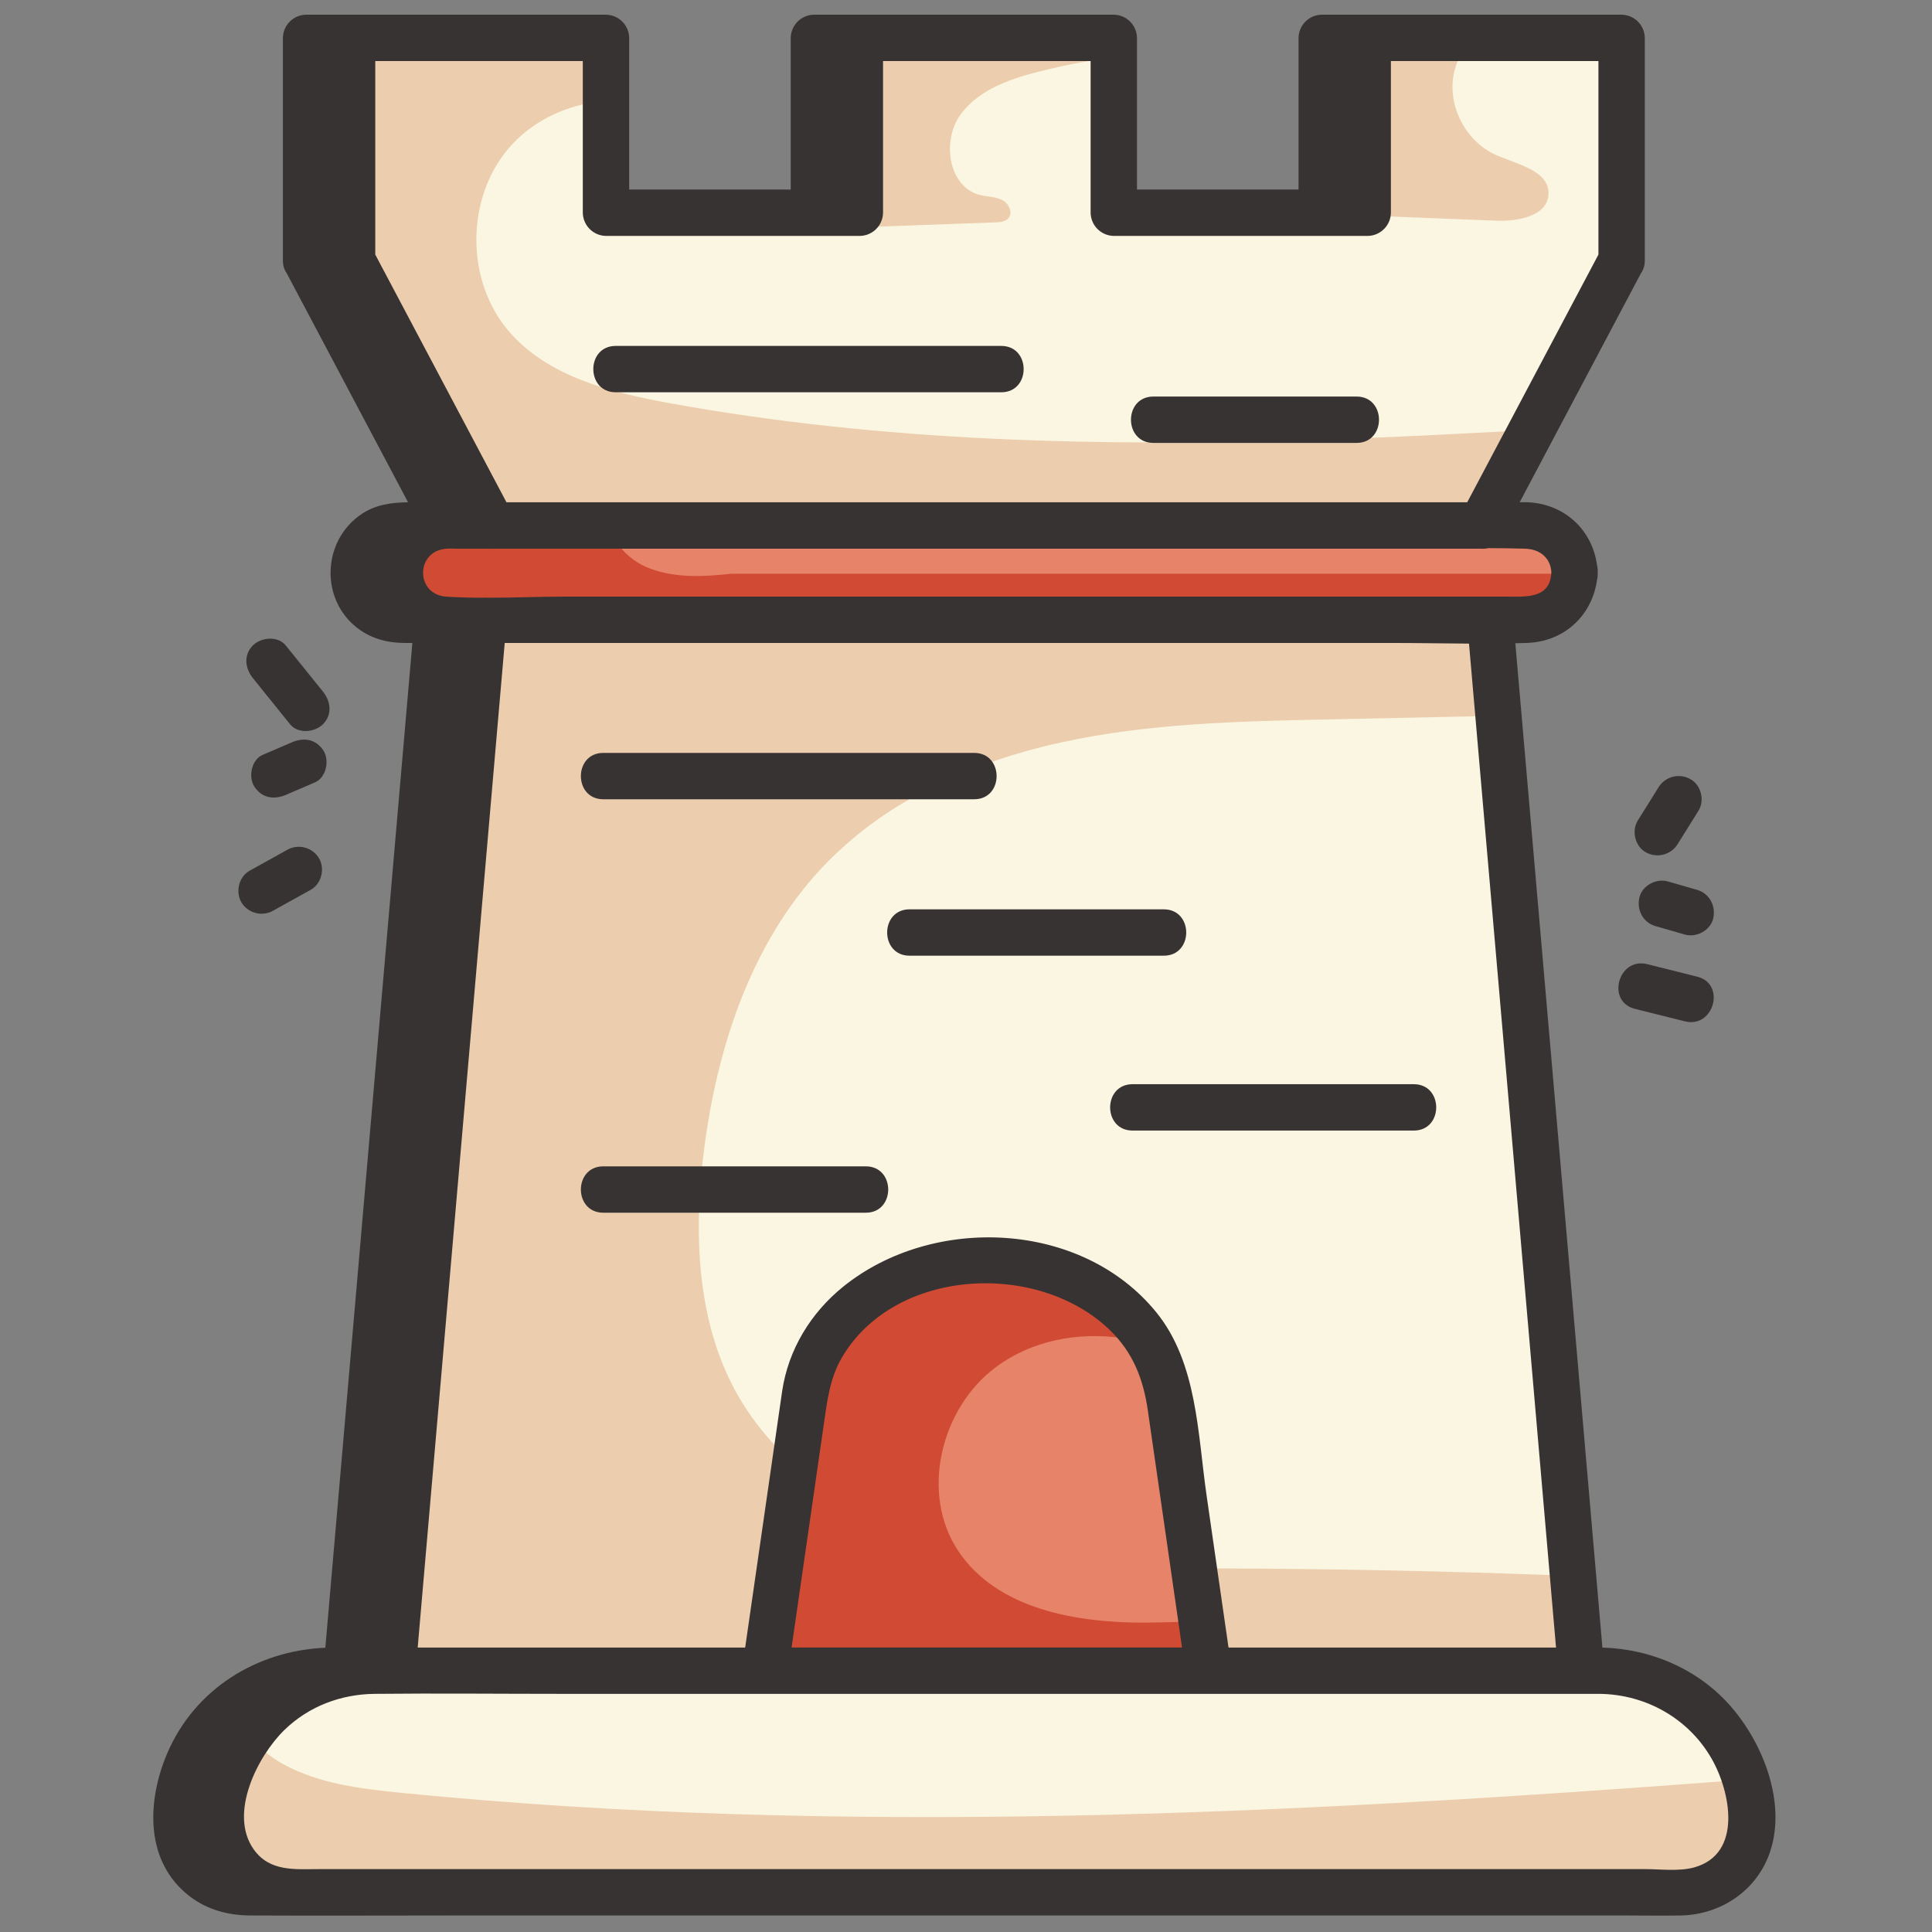 <svg xmlns="http://www.w3.org/2000/svg" xmlns:xlink="http://www.w3.org/1999/xlink" width="500" zoomAndPan="magnify" viewBox="0 0 375 375" height="500" preserveAspectRatio="xMidYMid meet" version="1.2"><rect x="0" y="0" width="375" height="375" fill="#808080" stroke="none"/><defs><clipPath id="cc1f5ddf5a"><path d="M 29 2.852 L 345 2.852 L 345 371.852 L 29 371.852 Z M 29 2.852 "/></clipPath></defs><g id="2ac9593b42"><path style=" stroke:none;fill-rule:nonzero;fill:#fbf6e2;fill-opacity:1;" d="M 310.254 11.25 L 269.973 11.25 C 269.809 11.25 269.664 11.309 269.547 11.426 C 269.43 11.543 269.371 11.684 269.371 11.852 L 269.371 41.293 C 269.371 41.531 269.352 41.77 269.309 42.004 C 269.219 42.449 269.055 42.867 268.824 43.254 C 268.59 43.645 268.301 43.984 267.953 44.273 C 267.602 44.562 267.215 44.789 266.789 44.945 C 266.367 45.102 265.926 45.184 265.473 45.191 L 216.188 45.191 C 215.672 45.184 215.18 45.082 214.703 44.879 C 214.23 44.68 213.812 44.398 213.449 44.031 C 213.082 43.668 212.801 43.25 212.602 42.773 C 212.402 42.301 212.297 41.809 212.289 41.293 L 212.289 11.852 C 212.293 11.797 212.285 11.75 212.266 11.699 C 212.234 11.566 212.164 11.461 212.055 11.375 C 211.949 11.293 211.828 11.25 211.691 11.25 L 171.398 11.25 C 171.234 11.25 171.09 11.309 170.973 11.426 C 170.855 11.543 170.797 11.684 170.797 11.852 L 170.797 41.293 C 170.793 41.805 170.688 42.301 170.488 42.773 C 170.289 43.246 170.008 43.668 169.645 44.031 C 169.285 44.395 168.867 44.676 168.391 44.879 C 167.918 45.078 167.426 45.184 166.91 45.191 L 117.621 45.191 C 117.105 45.184 116.609 45.082 116.137 44.879 C 115.66 44.68 115.242 44.398 114.879 44.035 C 114.512 43.668 114.23 43.25 114.031 42.777 C 113.832 42.301 113.727 41.809 113.719 41.293 L 113.719 11.852 C 113.719 11.684 113.66 11.543 113.543 11.426 C 113.426 11.309 113.285 11.25 113.121 11.25 L 72.84 11.25 C 72.672 11.25 72.531 11.309 72.414 11.426 C 72.297 11.543 72.238 11.684 72.238 11.852 L 72.238 49.414 C 72.238 49.516 72.262 49.609 72.309 49.695 L 75.148 55.047 C 82.688 69.289 90.23 83.527 97.781 97.766 C 97.891 97.977 98.062 98.086 98.305 98.086 L 284.785 98.086 C 285.027 98.086 285.203 97.98 285.312 97.766 C 286.039 96.398 286.762 95.035 287.488 93.672 L 287.59 93.473 C 289.316 90.207 291.043 86.949 292.773 83.688 C 298.395 73.066 304.02 62.445 309.648 51.828 L 310.781 49.68 C 310.832 49.59 310.855 49.496 310.855 49.398 L 310.855 11.852 C 310.855 11.684 310.797 11.543 310.68 11.426 C 310.562 11.309 310.422 11.25 310.254 11.25 Z M 119.527 67.742 L 194.34 67.742 C 196.918 67.742 198.094 69.762 198.094 71.641 C 198.113 72.656 197.797 73.559 197.152 74.34 C 196.797 74.742 196.375 75.047 195.883 75.258 C 195.391 75.469 194.879 75.562 194.344 75.543 L 119.512 75.543 C 116.934 75.543 115.758 73.52 115.758 71.648 C 115.758 69.777 116.934 67.742 119.512 67.742 Z M 263.328 85.367 L 223.871 85.367 C 221.297 85.367 220.117 83.344 220.117 81.473 C 220.117 79.605 221.293 77.566 223.871 77.566 L 263.312 77.566 C 265.887 77.566 267.066 79.59 267.066 81.461 C 267.066 82.891 266.383 84.395 264.945 85.043 C 264.422 85.266 263.879 85.375 263.312 85.367 Z M 302.543 318.723 C 302.172 314.398 301.797 310.078 301.422 305.758 C 301.238 303.574 301.051 301.391 300.859 299.207 L 291.316 189.301 L 286.957 139.02 L 285.734 124.871 C 285.719 124.715 285.652 124.586 285.539 124.484 C 285.426 124.379 285.293 124.324 285.141 124.324 C 283.066 124.324 280.984 124.289 278.906 124.266 C 275.938 124.234 272.867 124.199 269.848 124.199 L 97.965 124.199 C 97.809 124.199 97.676 124.254 97.559 124.355 C 97.445 124.461 97.379 124.59 97.363 124.742 C 96.809 131.184 96.254 137.625 95.695 144.066 L 86.066 255.164 C 84.348 275.117 82.617 295.07 80.883 315.031 L 80.473 319.723 C 80.461 319.902 80.516 320.055 80.633 320.188 C 80.75 320.316 80.898 320.379 81.074 320.379 C 85.188 320.379 89.309 320.379 93.43 320.379 L 144.637 320.379 C 144.785 320.379 144.914 320.328 145.027 320.23 C 145.141 320.133 145.207 320.012 145.23 319.863 L 150.262 284.992 L 150.84 280.965 L 150.875 280.711 C 151.383 277.176 151.898 273.633 152.41 270.094 C 153.551 262.387 157.695 255.305 164.086 250.16 C 171.613 244.094 181.488 240.754 191.879 240.754 C 204.875 240.754 216.582 245.98 223.973 255.082 C 230.375 262.969 231.59 273.473 232.762 283.625 C 233.023 285.852 233.285 288.152 233.602 290.352 L 235.648 304.441 L 237.879 319.863 C 237.902 320.012 237.969 320.133 238.082 320.23 C 238.195 320.328 238.324 320.379 238.473 320.379 L 302.023 320.379 C 302.199 320.379 302.348 320.312 302.469 320.188 C 302.586 320.055 302.637 319.902 302.625 319.723 Z M 117.098 146.75 L 189.09 146.75 C 189.625 146.727 190.137 146.824 190.629 147.031 C 191.117 147.242 191.543 147.543 191.898 147.941 C 191.934 147.984 191.961 148.027 191.992 148.07 C 192.574 148.828 192.855 149.688 192.844 150.641 C 192.844 152.527 191.664 154.547 189.09 154.547 L 117.098 154.547 C 114.523 154.547 113.344 152.527 113.344 150.656 C 113.344 148.781 114.512 146.75 117.098 146.75 Z M 168.051 234.785 L 117.098 234.785 C 114.523 234.785 113.344 232.762 113.344 230.891 C 113.344 229.023 114.512 226.992 117.098 226.992 L 168.051 226.992 C 170.625 226.992 171.805 229.016 171.805 230.887 C 171.805 232.754 170.625 234.785 168.051 234.785 Z M 176.547 184.898 C 173.977 184.898 172.793 182.875 172.793 181.004 C 172.793 179.137 173.973 177.098 176.547 177.098 L 225.895 177.098 C 228.465 177.098 229.648 179.121 229.648 180.992 C 229.648 182.859 228.469 184.898 225.895 184.898 Z M 219.828 218.84 C 217.254 218.84 216.074 216.816 216.074 214.945 C 216.074 213.078 217.246 211.039 219.828 211.039 L 274.418 211.039 C 276.996 211.039 278.172 213.062 278.172 214.934 C 278.172 216.801 277 218.84 274.418 218.84 Z M 334.809 345.723 C 334.285 344.098 333.602 342.543 332.762 341.059 C 328.195 333.129 319.898 328.316 310.555 328.18 L 109.055 328.18 C 105.02 328.18 100.98 328.168 96.945 328.148 C 92.906 328.125 88.863 328.117 84.816 328.125 C 80.289 328.125 76.316 328.141 72.695 328.18 C 65.824 328.25 59.453 330.805 54.762 335.383 C 53.406 336.723 52.207 338.188 51.164 339.781 C 47.242 345.73 44.891 353.867 48.75 359.305 C 51.441 363.117 55.34 363.418 59.094 363.418 C 59.566 363.418 60.047 363.418 60.52 363.418 L 319.305 363.418 C 320.082 363.418 320.895 363.449 321.766 363.48 C 322.637 363.512 323.598 363.559 324.527 363.559 C 326.043 363.602 327.535 363.434 329.004 363.062 C 332.004 362.23 334.082 360.445 335.188 357.762 C 336.613 354.246 336.125 349.703 334.805 345.719 Z M 334.809 345.723 "/><path style=" stroke:none;fill-rule:nonzero;fill:#e68369;fill-opacity:1;" d="M 296.039 105.879 C 293.895 105.82 291.547 105.781 288.855 105.773 C 288.805 105.773 288.754 105.777 288.703 105.789 C 288.426 105.859 288.141 105.898 287.852 105.898 C 287.75 105.898 287.641 105.898 287.48 105.879 L 95.527 105.879 C 95.426 105.879 95.324 105.898 95.223 105.898 C 95.125 105.898 95.012 105.898 94.852 105.879 L 88.668 105.879 C 88.453 105.879 88.234 105.879 88.02 105.879 C 87.805 105.879 87.555 105.879 87.336 105.879 C 87.117 105.879 86.859 105.879 86.621 105.906 C 83.113 106.16 81.523 108.824 81.527 111.191 C 81.531 113.559 83.125 116.184 86.605 116.414 C 88.723 116.547 91.039 116.617 93.727 116.625 C 93.746 116.625 93.766 116.625 93.789 116.625 C 93.93 116.625 94.074 116.605 94.215 116.605 C 94.355 116.605 94.555 116.605 94.734 116.629 C 94.754 116.633 94.773 116.633 94.793 116.629 C 97.184 116.629 99.57 116.57 101.906 116.523 C 104.441 116.469 107.07 116.414 109.625 116.414 L 293.293 116.414 C 293.637 116.414 293.953 116.414 294.281 116.414 C 296.758 116.414 301.309 116.414 301.695 111.359 C 301.695 111.281 301.695 111.207 301.719 111.121 C 301.578 108.043 299.352 105.988 296.039 105.879 Z M 229.32 314.805 L 225.703 289.719 L 223.379 273.629 C 222.551 267.871 220.715 263.379 217.668 259.703 C 217.098 259.016 216.484 258.359 215.84 257.738 C 209.758 251.855 200.805 248.484 191.273 248.484 C 178.992 248.484 168.414 253.945 163 263.039 C 160.664 266.965 160.07 271.121 159.441 275.52 L 159.32 276.359 C 158.555 281.676 157.789 286.988 157.02 292.305 L 153.066 319.695 C 153.039 319.875 153.086 320.031 153.207 320.168 C 153.328 320.309 153.48 320.379 153.664 320.379 L 229.434 320.379 C 229.617 320.379 229.77 320.309 229.891 320.168 C 230.008 320.031 230.051 319.875 230.027 319.695 C 229.793 318.062 229.551 316.438 229.32 314.805 Z M 229.32 314.805 "/><path style=" stroke:none;fill-rule:nonzero;fill:#ecceae;fill-opacity:1;" d="M 135.695 234.785 C 135.277 247.406 137.062 260.129 143.316 270.996 C 145.414 274.629 147.922 277.953 150.84 280.973 L 150.262 284.992 L 145.23 319.855 C 145.207 320.004 145.141 320.129 145.027 320.227 C 144.914 320.324 144.785 320.371 144.637 320.371 L 93.43 320.371 C 89.312 320.371 85.195 320.371 81.074 320.371 C 80.898 320.371 80.75 320.309 80.633 320.18 C 80.516 320.047 80.461 319.895 80.473 319.719 L 80.883 315.023 C 82.617 295.062 84.344 275.105 86.066 255.156 L 95.695 144.059 C 96.254 137.617 96.809 131.18 97.363 124.738 C 97.379 124.582 97.445 124.453 97.559 124.352 C 97.676 124.246 97.809 124.191 97.965 124.191 L 269.848 124.191 C 272.867 124.191 275.938 124.227 278.906 124.258 C 280.984 124.281 283.066 124.309 285.141 124.316 C 285.293 124.32 285.426 124.371 285.539 124.477 C 285.652 124.582 285.719 124.711 285.734 124.863 L 286.957 139.016 C 277.188 139.227 267.418 139.434 257.648 139.641 C 240.379 140.004 222.973 140.391 206.094 144.074 C 201.309 145.109 196.605 146.438 191.988 148.07 C 187 149.828 182.191 151.988 177.562 154.551 C 171.285 157.992 165.629 162.254 160.586 167.336 C 146.141 182.074 139.242 202.77 136.645 223.238 C 136.488 224.477 136.344 225.723 136.227 226.973 C 135.965 229.57 135.777 232.176 135.695 234.785 Z M 195.789 42.273 C 196.676 41.141 195.73 39.395 194.422 38.77 C 193.117 38.148 191.621 38.203 190.223 37.852 C 184.082 36.316 182.715 27.309 186.469 22.199 C 190.223 17.086 196.793 15.059 202.957 13.578 C 206.027 12.848 209.125 12.16 212.25 11.699 C 212.219 11.566 212.148 11.461 212.039 11.375 C 211.93 11.293 211.809 11.25 211.672 11.25 L 171.398 11.25 C 171.234 11.25 171.09 11.309 170.973 11.426 C 170.855 11.543 170.797 11.684 170.797 11.852 L 170.797 41.293 C 170.785 42.359 170.402 43.27 169.641 44.02 L 193.113 43.168 C 194.086 43.145 195.188 43.051 195.789 42.273 Z M 75.148 55.047 C 82.688 69.289 90.23 83.527 97.781 97.766 C 97.891 97.977 98.062 98.086 98.305 98.086 L 284.785 98.086 C 285.027 98.086 285.203 97.98 285.312 97.766 C 286.039 96.398 286.762 95.035 287.488 93.672 L 287.59 93.473 C 289.316 90.207 291.043 86.949 292.773 83.688 C 283.5 84.195 274.223 84.66 264.941 85.027 C 261.863 85.145 258.781 85.262 255.699 85.367 C 213.516 86.719 171.348 85.785 129.93 78.246 C 118.484 76.16 106.293 73.09 98.73 64.258 C 90.328 54.426 90.379 38.41 98.859 28.641 C 102.688 24.227 108.012 21.336 113.719 20.129 L 113.719 11.852 C 113.719 11.684 113.66 11.543 113.543 11.426 C 113.426 11.309 113.285 11.25 113.121 11.25 L 72.84 11.25 C 72.672 11.25 72.531 11.309 72.414 11.426 C 72.297 11.543 72.238 11.684 72.238 11.852 L 72.238 49.414 C 72.238 49.516 72.262 49.609 72.309 49.695 Z M 300.562 37.691 C 300.762 33.168 294.625 31.934 290.473 30.125 C 284.75 27.641 281.125 21.051 282.078 14.891 C 282.277 13.621 282.656 12.402 283.207 11.242 L 269.973 11.242 C 269.809 11.242 269.664 11.301 269.547 11.418 C 269.43 11.535 269.371 11.676 269.371 11.844 L 269.371 41.285 C 269.371 41.523 269.352 41.762 269.309 42 L 290.461 42.836 C 294.688 43.008 300.383 41.91 300.562 37.699 Z M 235.637 304.438 L 237.879 319.863 C 237.902 320.012 237.969 320.133 238.082 320.23 C 238.195 320.328 238.324 320.379 238.473 320.379 L 302.023 320.379 C 302.199 320.379 302.348 320.312 302.469 320.188 C 302.586 320.055 302.637 319.902 302.625 319.723 L 302.531 318.699 C 302.164 314.379 301.789 310.059 301.41 305.738 C 280.297 304.949 259.172 304.516 238.031 304.434 C 237.23 304.438 236.434 304.438 235.637 304.438 Z M 334.805 345.719 C 249.207 352.156 163.336 356.434 78.035 348.004 C 70.062 347.211 61.859 346.238 54.852 342.359 C 53.531 341.629 52.301 340.766 51.164 339.773 C 47.242 345.723 44.891 353.859 48.75 359.297 C 51.441 363.117 55.34 363.418 59.094 363.418 C 59.566 363.418 60.047 363.418 60.52 363.418 L 319.305 363.418 C 320.082 363.418 320.895 363.449 321.766 363.48 C 322.637 363.512 323.598 363.559 324.527 363.559 C 326.043 363.602 327.535 363.434 329.004 363.062 C 332.004 362.23 334.082 360.445 335.188 357.762 C 336.613 354.246 336.125 349.703 334.805 345.719 Z M 334.805 345.719 "/><path style=" stroke:none;fill-rule:nonzero;fill:#d14b34;fill-opacity:1;" d="M 229.32 314.805 C 229.551 316.438 229.793 318.062 230.027 319.695 C 230.051 319.875 230.008 320.031 229.891 320.168 C 229.77 320.309 229.617 320.379 229.434 320.379 L 153.66 320.379 C 153.477 320.379 153.324 320.309 153.203 320.168 C 153.082 320.031 153.035 319.875 153.062 319.695 L 157.016 292.305 C 157.785 286.988 158.555 281.676 159.316 276.359 L 159.438 275.52 C 160.066 271.121 160.66 266.965 162.996 263.039 C 168.422 253.945 178.992 248.484 191.27 248.484 C 200.805 248.484 209.758 251.855 215.836 257.738 C 216.484 258.359 217.094 259.016 217.664 259.703 C 209.133 258.5 200.246 260.207 193.348 265.32 C 182.582 273.297 178.551 289.855 185.984 301.023 C 193.52 312.336 208.895 315.031 222.492 314.953 C 224.746 314.926 227.027 314.867 229.32 314.805 Z M 141.891 111.359 C 136.648 111.953 131.238 112.219 126.289 110.402 C 123.805 109.48 121.746 107.973 120.113 105.879 L 95.527 105.879 C 95.426 105.879 95.324 105.898 95.223 105.898 C 95.125 105.898 95.012 105.898 94.852 105.879 L 88.668 105.879 C 88.453 105.879 88.234 105.879 88.02 105.879 C 87.805 105.879 87.555 105.879 87.336 105.879 C 87.117 105.879 86.859 105.879 86.621 105.906 C 83.113 106.16 81.523 108.824 81.527 111.191 C 81.531 113.559 83.125 116.184 86.605 116.414 C 88.723 116.547 91.039 116.617 93.727 116.625 C 93.746 116.625 93.766 116.625 93.789 116.625 C 93.93 116.625 94.074 116.605 94.215 116.605 C 94.355 116.605 94.555 116.605 94.734 116.629 C 94.754 116.633 94.773 116.633 94.793 116.629 C 97.184 116.629 99.57 116.57 101.906 116.523 C 104.441 116.469 107.07 116.414 109.625 116.414 L 293.293 116.414 C 293.637 116.414 293.953 116.414 294.281 116.414 C 296.758 116.414 301.309 116.414 301.695 111.359 Z M 141.891 111.359 "/><g clip-rule="nonzero" clip-path="url(#cc1f5ddf5a)"><path style=" stroke:none;fill-rule:nonzero;fill:#383333;fill-opacity:1;" d="M 336.145 331.441 C 342.285 338.605 346.676 349.867 343.621 359.281 C 341.16 366.844 334.121 371.629 326.289 371.793 C 322.77 371.863 319.234 371.793 315.715 371.793 L 88.215 371.793 C 75.004 371.793 61.793 371.863 48.582 371.793 C 44.336 371.77 40.301 370.719 36.875 368.113 C 28.082 361.43 28.477 349.672 32.441 340.359 C 37.781 327.828 49.84 320.395 63.148 319.824 L 64.93 299.262 L 74.449 189.352 C 76.312 167.836 78.176 146.32 80.039 124.797 L 78.426 124.797 C 75.059 124.766 71.922 123.922 69.242 121.805 C 62.137 116.199 62.586 105.09 69.961 99.93 C 72.852 97.906 75.973 97.543 79.203 97.492 C 71.359 82.68 63.512 67.867 55.66 53.055 C 55.141 52.293 54.891 51.449 54.91 50.523 L 54.91 7.352 C 54.914 7.055 54.945 6.766 55.008 6.477 C 55.066 6.188 55.156 5.906 55.27 5.637 C 55.383 5.367 55.523 5.109 55.688 4.863 C 55.852 4.621 56.039 4.395 56.25 4.184 C 56.457 3.977 56.684 3.789 56.93 3.625 C 57.172 3.461 57.43 3.324 57.703 3.207 C 57.973 3.094 58.254 3.008 58.543 2.945 C 58.828 2.887 59.121 2.855 59.414 2.852 L 117.621 2.852 C 117.914 2.855 118.207 2.887 118.492 2.949 C 118.781 3.008 119.059 3.098 119.332 3.211 C 119.602 3.324 119.859 3.465 120.105 3.629 C 120.348 3.793 120.574 3.98 120.781 4.188 C 120.992 4.395 121.176 4.621 121.34 4.867 C 121.504 5.109 121.645 5.367 121.758 5.637 C 121.875 5.91 121.961 6.188 122.023 6.477 C 122.082 6.766 122.117 7.055 122.121 7.352 L 122.121 36.793 L 153.48 36.793 L 153.48 7.352 C 153.484 7.055 153.516 6.766 153.578 6.477 C 153.637 6.188 153.727 5.91 153.84 5.637 C 153.953 5.367 154.094 5.109 154.258 4.867 C 154.422 4.621 154.609 4.395 154.816 4.188 C 155.023 3.98 155.25 3.793 155.496 3.629 C 155.738 3.465 155.996 3.324 156.27 3.211 C 156.539 3.098 156.816 3.008 157.105 2.949 C 157.395 2.887 157.684 2.855 157.98 2.852 L 216.188 2.852 C 216.48 2.855 216.773 2.887 217.059 2.949 C 217.348 3.008 217.629 3.098 217.898 3.211 C 218.172 3.324 218.426 3.465 218.672 3.629 C 218.914 3.793 219.141 3.98 219.352 4.188 C 219.559 4.395 219.746 4.621 219.91 4.867 C 220.074 5.109 220.211 5.367 220.328 5.637 C 220.441 5.91 220.531 6.188 220.59 6.477 C 220.652 6.766 220.684 7.055 220.688 7.352 L 220.688 36.793 L 252.047 36.793 L 252.047 7.352 C 252.051 7.055 252.082 6.766 252.145 6.477 C 252.203 6.188 252.293 5.91 252.406 5.637 C 252.523 5.367 252.66 5.109 252.824 4.867 C 252.988 4.621 253.176 4.395 253.383 4.188 C 253.594 3.98 253.82 3.793 254.062 3.629 C 254.305 3.465 254.562 3.324 254.836 3.211 C 255.105 3.098 255.387 3.008 255.672 2.949 C 255.961 2.887 256.254 2.855 256.547 2.852 L 314.754 2.852 C 315.051 2.855 315.34 2.887 315.629 2.949 C 315.918 3.008 316.195 3.098 316.465 3.211 C 316.738 3.324 316.996 3.465 317.238 3.629 C 317.484 3.793 317.711 3.98 317.918 4.188 C 318.125 4.395 318.312 4.621 318.477 4.867 C 318.641 5.109 318.781 5.367 318.895 5.637 C 319.008 5.91 319.098 6.188 319.156 6.477 C 319.219 6.766 319.25 7.055 319.254 7.352 L 319.254 50.523 C 319.277 51.457 319.023 52.305 318.492 53.07 C 317.391 55.148 316.289 57.23 315.184 59.312 C 308.449 72.051 301.711 84.773 294.969 97.484 C 295.453 97.484 295.945 97.484 296.426 97.484 C 303.641 97.754 309.09 102.836 309.996 109.793 C 310.098 110.234 310.141 110.684 310.117 111.137 C 310.141 111.594 310.098 112.039 309.992 112.48 C 309.055 119.445 303.664 124.531 296.41 124.793 C 295.652 124.816 294.891 124.832 294.125 124.852 C 294.719 131.676 295.312 138.492 295.902 145.301 L 305.438 255.219 C 307.301 276.742 309.164 298.27 311.027 319.797 C 320.57 320.055 329.887 324.105 336.145 331.441 Z M 328.844 362.461 C 338.297 359.836 335.895 347.758 332.223 341.355 C 327.75 333.555 319.492 328.906 310.547 328.777 L 109.055 328.777 C 96.945 328.777 84.832 328.652 72.699 328.777 C 66.148 328.844 59.902 331.207 55.18 335.812 C 49.969 340.891 44.336 352.043 49.242 358.957 C 52.355 363.352 57.281 362.793 61.922 362.793 L 319.305 362.793 C 322.289 362.793 325.91 363.277 328.844 362.461 Z M 310.254 49.414 L 310.254 11.852 L 269.973 11.852 L 269.973 41.293 C 269.969 41.586 269.938 41.879 269.875 42.164 C 269.816 42.453 269.727 42.734 269.613 43.004 C 269.496 43.273 269.359 43.531 269.195 43.777 C 269.031 44.02 268.844 44.246 268.637 44.453 C 268.426 44.664 268.203 44.848 267.957 45.012 C 267.715 45.176 267.457 45.316 267.184 45.434 C 266.914 45.547 266.633 45.633 266.348 45.695 C 266.059 45.754 265.766 45.789 265.473 45.793 L 216.188 45.793 C 215.895 45.789 215.602 45.754 215.312 45.695 C 215.027 45.633 214.746 45.547 214.477 45.434 C 214.203 45.316 213.945 45.176 213.703 45.012 C 213.457 44.848 213.234 44.664 213.023 44.453 C 212.816 44.246 212.629 44.02 212.465 43.777 C 212.301 43.531 212.16 43.273 212.047 43.004 C 211.934 42.734 211.844 42.453 211.785 42.164 C 211.723 41.879 211.691 41.586 211.688 41.293 L 211.688 11.852 L 171.398 11.852 L 171.398 41.293 C 171.395 41.586 171.363 41.875 171.301 42.164 C 171.242 42.453 171.156 42.73 171.039 43 C 170.926 43.273 170.789 43.527 170.625 43.773 C 170.461 44.016 170.273 44.242 170.066 44.449 C 169.859 44.66 169.633 44.844 169.391 45.008 C 169.148 45.176 168.891 45.312 168.621 45.43 C 168.352 45.543 168.07 45.633 167.785 45.691 C 167.496 45.754 167.207 45.785 166.91 45.793 L 117.621 45.793 C 117.324 45.789 117.035 45.754 116.746 45.695 C 116.457 45.633 116.18 45.547 115.906 45.434 C 115.637 45.316 115.379 45.176 115.137 45.012 C 114.891 44.848 114.664 44.664 114.457 44.453 C 114.25 44.246 114.062 44.02 113.898 43.777 C 113.734 43.531 113.594 43.273 113.48 43.004 C 113.363 42.734 113.277 42.453 113.219 42.164 C 113.156 41.879 113.125 41.586 113.121 41.293 L 113.121 11.852 L 72.84 11.852 L 72.84 49.414 L 75.676 54.77 C 83.219 69.016 90.762 83.258 98.305 97.492 L 284.785 97.492 C 285.547 96.062 286.301 94.637 287.059 93.207 C 294.789 78.605 302.52 64.008 310.254 49.414 Z M 302.023 319.789 C 301.43 312.953 300.84 306.113 300.246 299.27 L 290.727 189.363 L 285.133 124.926 C 280.035 124.895 274.926 124.797 269.848 124.797 L 97.965 124.797 C 97.375 131.621 96.785 138.457 96.188 145.309 L 86.668 255.219 C 84.809 276.738 82.945 298.262 81.074 319.789 C 93.43 319.789 105.781 319.789 118.129 319.789 L 144.637 319.789 C 146.312 308.168 147.992 296.547 149.668 284.922 C 150.383 279.953 151.086 274.988 151.816 270.02 C 153.012 261.953 157.371 254.816 163.707 249.707 C 181.082 235.719 209.965 236.895 224.441 254.723 C 232.398 264.527 232.469 278.309 234.199 290.285 C 235.617 300.125 237.039 309.957 238.457 319.789 Z M 301.125 111.156 C 300.992 108.203 298.797 106.582 296.031 106.5 C 293.641 106.434 291.254 106.402 288.863 106.391 C 288.414 106.504 287.961 106.539 287.5 106.5 L 95.602 106.5 C 95.355 106.523 95.109 106.523 94.867 106.5 L 88.668 106.5 C 87.988 106.5 87.305 106.449 86.656 106.5 C 80.602 106.938 80.621 115.414 86.629 115.809 C 88.977 115.957 91.34 116.012 93.715 116.02 C 94.07 115.984 94.426 115.984 94.785 116.02 C 99.734 116.02 104.711 115.801 109.617 115.801 L 292.383 115.801 C 296.008 115.797 300.859 116.32 301.117 111.145 Z M 229.434 319.789 C 227.992 309.781 226.551 299.785 225.109 289.801 L 222.785 273.711 C 221.914 267.691 219.914 262.5 215.422 258.168 C 201.531 244.734 173.852 245.992 163.5 263.348 C 161.074 267.414 160.559 271.875 159.902 276.441 C 159.012 282.633 158.121 288.82 157.227 295.012 C 156.031 303.27 154.84 311.527 153.648 319.777 L 229.434 319.777 Z M 323.734 171.086 C 321.473 170.438 318.734 171.879 318.199 174.23 C 317.652 176.617 318.918 179.074 321.344 179.762 C 323.227 180.309 325.117 180.848 327 181.387 C 329.262 182.043 332.004 180.602 332.539 178.25 C 333.082 175.863 331.816 173.41 329.391 172.715 Z M 321.922 152.809 C 320.57 154.961 319.223 157.121 317.879 159.289 C 316.625 161.289 317.391 164.332 319.492 165.449 C 319.75 165.59 320.02 165.707 320.297 165.797 C 320.574 165.887 320.859 165.949 321.148 165.984 C 321.441 166.023 321.73 166.031 322.023 166.012 C 322.316 165.992 322.605 165.945 322.887 165.871 C 323.172 165.797 323.445 165.695 323.707 165.57 C 323.973 165.441 324.223 165.293 324.457 165.117 C 324.691 164.941 324.91 164.746 325.109 164.531 C 325.305 164.316 325.48 164.082 325.637 163.832 C 326.988 161.676 328.336 159.516 329.68 157.352 C 330.926 155.355 330.168 152.305 328.066 151.211 C 327.809 151.066 327.543 150.949 327.266 150.859 C 326.984 150.766 326.703 150.703 326.41 150.664 C 326.121 150.629 325.828 150.617 325.535 150.637 C 325.246 150.656 324.957 150.703 324.672 150.777 C 324.391 150.848 324.117 150.949 323.852 151.074 C 323.586 151.203 323.336 151.352 323.102 151.527 C 322.867 151.699 322.648 151.895 322.449 152.109 C 322.254 152.324 322.078 152.559 321.922 152.809 Z M 319.723 187.141 C 314.105 185.738 311.707 194.41 317.336 195.82 L 327.043 198.242 C 332.656 199.648 335.055 190.973 329.43 189.57 Z M 226.746 210.441 L 219.828 210.441 C 214.027 210.441 214.027 219.441 219.828 219.441 L 274.418 219.441 C 280.219 219.441 280.219 210.441 274.418 210.441 Z M 223.871 76.969 C 218.07 76.969 218.07 85.969 223.871 85.969 L 263.312 85.969 C 269.113 85.969 269.113 76.969 263.312 76.969 Z M 176.547 176.5 C 170.746 176.5 170.746 185.5 176.547 185.5 L 225.895 185.5 C 231.695 185.5 231.695 176.5 225.895 176.5 Z M 128.84 67.141 L 119.512 67.141 C 113.711 67.141 113.711 76.141 119.512 76.141 L 194.34 76.141 C 200.141 76.141 200.141 67.141 194.34 67.141 Z M 126.078 146.137 L 117.098 146.137 C 111.297 146.137 111.297 155.137 117.098 155.137 L 189.09 155.137 C 194.891 155.137 194.891 146.137 189.09 146.137 Z M 117.098 226.387 C 111.297 226.387 111.297 235.387 117.098 235.387 L 168.051 235.387 C 173.852 235.387 173.852 226.387 168.051 226.387 Z M 55.457 125.273 C 53.934 123.375 50.68 123.684 49.09 125.273 C 47.227 127.145 47.566 129.734 49.09 131.633 L 56.309 140.586 C 57.832 142.477 61.082 142.176 62.676 140.586 C 64.547 138.719 64.207 136.125 62.676 134.223 Z M 56.637 144.09 L 50.973 146.523 C 48.805 147.453 48.156 150.812 49.359 152.664 C 50.812 154.918 53.195 155.273 55.504 154.277 L 61.164 151.848 C 63.332 150.91 63.988 147.559 62.781 145.691 C 61.336 143.441 58.961 143.086 56.637 144.09 Z M 55.758 164.949 L 48.473 168.996 C 46.348 170.176 45.652 173.09 46.859 175.156 C 47.012 175.406 47.188 175.641 47.387 175.859 C 47.582 176.074 47.801 176.27 48.035 176.445 C 48.27 176.621 48.52 176.773 48.785 176.898 C 49.047 177.027 49.32 177.125 49.605 177.203 C 49.891 177.277 50.176 177.324 50.469 177.344 C 50.762 177.359 51.055 177.352 51.344 177.316 C 51.637 177.277 51.922 177.215 52.199 177.121 C 52.477 177.031 52.746 176.914 53 176.77 L 60.301 172.715 C 62.414 171.539 63.117 168.621 61.914 166.574 C 61.762 166.32 61.586 166.086 61.391 165.867 C 61.191 165.648 60.977 165.453 60.738 165.277 C 60.504 165.098 60.254 164.945 59.988 164.82 C 59.723 164.691 59.449 164.59 59.164 164.512 C 58.883 164.438 58.594 164.391 58.297 164.371 C 58.004 164.352 57.711 164.359 57.418 164.395 C 57.129 164.434 56.844 164.496 56.562 164.59 C 56.281 164.68 56.016 164.801 55.758 164.941 Z M 55.758 164.949 "/></g></g></svg>
